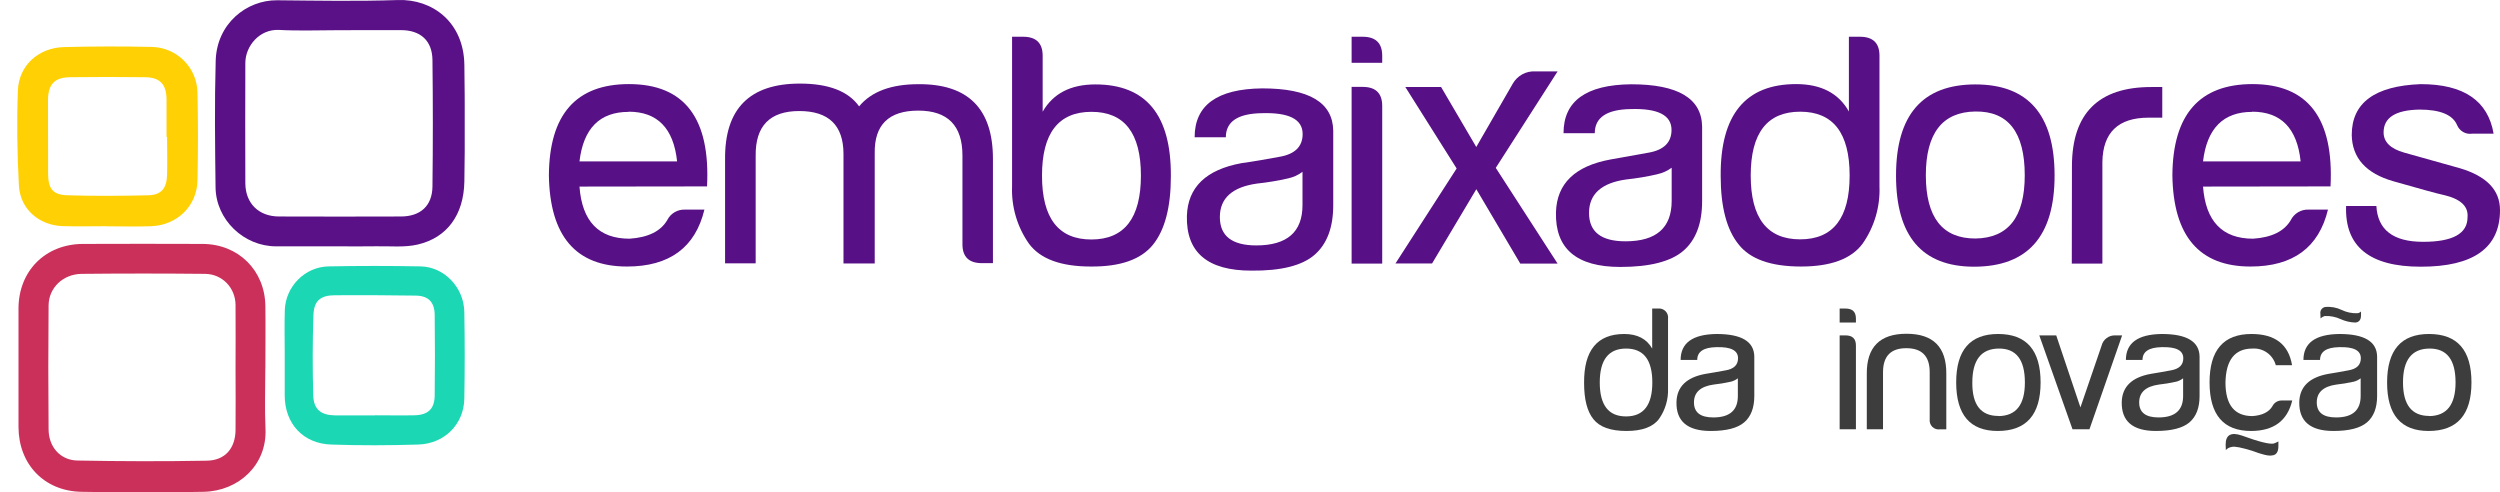 <svg width="198" height="39" viewBox="0 0 198 39" fill="none" xmlns="http://www.w3.org/2000/svg">
<g clip-path="url(#clip0_2182_15071)">
<path d="M26.897 19.51H21.867C19.307 19.51 17.1 17.402 17.072 14.834C17.031 11.491 16.988 8.148 17.083 4.808C17.169 1.849 19.547 -0.002 21.95 0.021C25.138 0.052 28.329 0.112 31.514 0.003C34.235 -0.09 36.731 1.737 36.778 5.14C36.819 8.219 36.828 11.3 36.778 14.379C36.73 17.002 35.422 18.819 33.09 19.366C32.03 19.615 30.878 19.483 29.768 19.506C28.804 19.524 27.85 19.51 26.897 19.51ZM26.931 2.39C25.322 2.39 23.709 2.456 22.102 2.371C20.558 2.29 19.433 3.644 19.431 4.987C19.423 8.164 19.415 11.342 19.431 14.519C19.441 16.109 20.495 17.14 22.087 17.146C25.307 17.157 28.527 17.157 31.747 17.146C33.295 17.146 34.232 16.304 34.251 14.778C34.291 11.436 34.291 8.094 34.251 4.752C34.232 3.216 33.3 2.39 31.762 2.386C30.151 2.386 28.543 2.39 26.931 2.39Z" fill="#5A1187"/>
<path d="M21.014 29.146C21.014 30.753 20.955 32.362 21.028 33.965C21.157 36.798 18.923 38.894 16.126 38.952C12.903 39.021 9.679 39.009 6.457 38.952C3.488 38.897 1.467 36.759 1.465 33.798C1.465 30.683 1.465 27.568 1.465 24.454C1.465 21.467 3.583 19.33 6.568 19.319C9.726 19.307 12.884 19.307 16.043 19.319C18.871 19.327 20.978 21.404 21.018 24.233C21.04 25.872 21.018 27.511 21.018 29.15L21.014 29.146ZM18.655 29.252C18.655 27.547 18.672 25.843 18.655 24.138C18.636 22.786 17.602 21.699 16.23 21.69C12.976 21.657 9.721 21.657 6.465 21.69C4.989 21.707 3.859 22.799 3.848 24.185C3.819 27.463 3.819 30.741 3.848 34.019C3.862 35.41 4.783 36.448 6.133 36.474C9.55 36.538 12.97 36.548 16.387 36.486C17.829 36.461 18.634 35.511 18.655 34.072C18.675 32.464 18.656 30.858 18.655 29.252Z" fill="#CB305A"/>
<path d="M8.416 17.916C7.267 17.916 6.116 17.944 4.969 17.909C3.097 17.852 1.597 16.561 1.497 14.697C1.361 12.186 1.319 9.66 1.418 7.148C1.497 5.172 3.056 3.782 5.062 3.729C7.392 3.669 9.723 3.665 12.053 3.717C13.003 3.743 13.906 4.134 14.574 4.807C15.242 5.48 15.624 6.384 15.64 7.331C15.692 9.654 15.692 11.978 15.64 14.303C15.593 16.329 14.021 17.844 11.963 17.917C10.783 17.958 9.599 17.924 8.417 17.924L8.416 17.916ZM13.232 10.841H13.19C13.19 9.857 13.197 8.874 13.19 7.89C13.18 6.672 12.68 6.13 11.476 6.115C9.504 6.091 7.531 6.091 5.557 6.115C4.306 6.131 3.802 6.685 3.802 7.958C3.802 9.892 3.805 11.826 3.811 13.76C3.816 14.943 4.177 15.431 5.344 15.466C7.476 15.531 9.615 15.519 11.748 15.466C12.768 15.438 13.194 14.928 13.23 13.891C13.261 12.873 13.232 11.856 13.232 10.841Z" fill="#FFD105"/>
<path d="M22.55 28.089C22.55 26.912 22.519 25.734 22.557 24.558C22.618 22.693 24.147 21.133 26.023 21.098C28.452 21.051 30.883 21.051 33.314 21.098C35.185 21.134 36.739 22.765 36.774 24.7C36.815 26.991 36.815 29.283 36.774 31.578C36.736 33.598 35.208 35.144 33.124 35.208C30.828 35.279 28.525 35.289 26.223 35.208C23.994 35.132 22.558 33.545 22.549 31.328C22.549 30.247 22.549 29.168 22.549 28.088L22.55 28.089ZM29.692 32.898V32.891C30.745 32.891 31.798 32.913 32.841 32.891C33.914 32.862 34.416 32.377 34.428 31.317C34.453 29.192 34.453 27.066 34.428 24.939C34.418 23.926 33.929 23.424 32.921 23.412C30.788 23.38 28.656 23.37 26.524 23.383C25.384 23.39 24.864 23.811 24.824 24.958C24.752 27.079 24.747 29.204 24.811 31.33C24.844 32.432 25.422 32.88 26.54 32.899C27.592 32.909 28.642 32.898 29.692 32.898Z" fill="#1BD7B4"/>
</g>
<path d="M45.895 14.777C46.097 17.529 47.419 18.905 49.862 18.905C51.339 18.806 52.335 18.313 52.85 17.425C52.979 17.169 53.179 16.956 53.426 16.809C53.673 16.663 53.956 16.591 54.242 16.601H55.79C55.066 19.606 53.021 21.109 49.655 21.109C45.605 21.109 43.544 18.701 43.472 13.886C43.504 9.071 45.617 6.663 49.81 6.66C54.21 6.66 56.273 9.361 55.997 14.763L45.895 14.777ZM49.784 8.861C47.502 8.861 46.205 10.167 45.895 12.781H53.626C53.347 10.157 52.067 8.846 49.784 8.846V8.861Z" fill="#571086"/>
<path d="M69.278 12.148V20.868H66.804V12.2C66.804 9.929 65.637 8.794 63.303 8.794C60.968 8.794 59.817 9.98 59.849 12.352V20.857H57.426V12.603C57.394 8.614 59.37 6.62 63.354 6.62C65.618 6.62 67.184 7.219 68.041 8.424C69.007 7.256 70.57 6.67 72.732 6.668C76.672 6.636 78.641 8.608 78.641 12.585V20.842H77.773C76.739 20.842 76.226 20.343 76.226 19.345V12.318C76.226 9.944 75.058 8.758 72.721 8.761C70.384 8.763 69.237 9.892 69.278 12.148Z" fill="#571086"/>
<path d="M86.752 6.686C90.771 6.686 92.764 9.112 92.732 13.964C92.732 16.405 92.26 18.211 91.314 19.382C90.368 20.553 88.727 21.128 86.391 21.109C84.019 21.109 82.388 20.507 81.497 19.304C80.565 17.978 80.094 16.383 80.156 14.763V2.91H81.031C82.061 2.91 82.576 3.41 82.579 4.408V8.846C83.404 7.406 84.795 6.686 86.752 6.686ZM90.361 13.912C90.361 10.54 89.055 8.854 86.442 8.857C83.83 8.859 82.525 10.544 82.527 13.912C82.527 17.285 83.832 18.97 86.442 18.968C89.052 18.965 90.359 17.276 90.361 13.901V13.912Z" fill="#571086"/>
<path d="M101.323 12.421C102.554 12.214 103.169 11.611 103.169 10.613C103.169 9.444 102.087 8.895 99.923 8.964C98.032 8.996 97.086 9.632 97.086 10.872H94.615C94.615 8.328 96.402 7.037 99.974 7C103.688 7 105.56 8.118 105.592 10.354V16.256C105.592 18.014 105.1 19.322 104.115 20.18C103.13 21.038 101.46 21.456 99.106 21.434C95.635 21.434 93.933 19.989 94.002 17.099C94.073 14.829 95.516 13.436 98.331 12.921C99.225 12.799 100.222 12.625 101.323 12.421ZM102.043 14.123C101.227 14.31 100.401 14.449 99.568 14.537C97.598 14.81 96.613 15.695 96.613 17.192C96.613 18.688 97.575 19.437 99.498 19.437C101.941 19.437 103.161 18.37 103.158 16.238V13.608C102.827 13.857 102.447 14.032 102.043 14.123Z" fill="#571086"/>
<path d="M109.471 4.974H107.048V2.91H107.923C108.952 2.91 109.468 3.41 109.471 4.408V4.974ZM109.471 20.876H107.048V6.882H107.923C108.952 6.882 109.468 7.381 109.471 8.38V20.876Z" fill="#571086"/>
<path d="M110.52 20.868L115.366 13.343L111.303 6.893H114.136L116.921 11.642L119.805 6.638C119.983 6.321 120.246 6.06 120.565 5.886C120.884 5.712 121.245 5.632 121.608 5.654H123.362L118.465 13.295L123.362 20.879H120.407L116.925 14.985L113.419 20.868H110.52Z" fill="#571086"/>
<path d="M130.538 12.096C131.77 11.889 132.385 11.287 132.385 10.288C132.385 9.119 131.303 8.57 129.138 8.639C127.252 8.671 126.308 9.307 126.306 10.547H123.831C123.831 8.003 125.617 6.712 129.19 6.675C132.901 6.675 134.774 7.793 134.808 10.029V15.931C134.808 17.689 134.316 18.997 133.331 19.855C132.337 20.713 130.668 21.142 128.333 21.142C124.861 21.142 123.161 19.697 123.233 16.808C123.299 14.537 124.742 13.144 127.561 12.629C128.44 12.474 129.438 12.3 130.538 12.096ZM131.277 13.797C130.463 13.986 129.637 14.124 128.806 14.212C126.836 14.485 125.851 15.37 125.851 16.867C125.851 18.363 126.814 19.112 128.74 19.112C131.177 19.112 132.396 18.045 132.396 15.913V13.284C132.058 13.535 131.67 13.71 131.259 13.797H131.277Z" fill="#571086"/>
<path d="M148.855 4.408V14.763C148.917 16.383 148.446 17.978 147.514 19.304C146.62 20.51 144.989 21.111 142.62 21.109C140.251 21.106 138.61 20.522 137.697 19.356C136.751 18.187 136.278 16.381 136.278 13.938C136.244 9.086 138.237 6.66 142.258 6.66C144.228 6.66 145.619 7.384 146.432 8.831V2.91H147.307C148.339 2.91 148.855 3.41 148.855 4.408ZM142.576 18.956C145.186 18.956 146.491 17.271 146.491 13.901C146.491 10.531 145.186 8.846 142.576 8.846C139.963 8.846 138.657 10.531 138.657 13.901C138.657 17.271 139.961 18.956 142.568 18.956H142.576Z" fill="#571086"/>
<path d="M162.723 13.901C162.723 18.716 160.593 21.123 156.334 21.123C152.222 21.114 150.166 18.706 150.166 13.901C150.166 9.096 152.258 6.691 156.444 6.686C160.63 6.686 162.723 9.091 162.723 13.901ZM156.444 18.89C159.057 18.858 160.362 17.19 160.36 13.886C160.36 10.479 159.054 8.794 156.444 8.831C153.834 8.868 152.528 10.553 152.526 13.886C152.531 17.222 153.837 18.89 156.444 18.89Z" fill="#571086"/>
<path d="M164.098 13.18C164.098 8.989 166.19 6.893 170.376 6.893H171.252V9.319H170.17C167.766 9.319 166.546 10.489 166.509 12.829V20.879H164.086L164.098 13.18Z" fill="#571086"/>
<path d="M174.48 14.777C174.684 17.529 176.006 18.905 178.447 18.905C179.924 18.806 180.92 18.313 181.435 17.425C181.564 17.169 181.764 16.956 182.011 16.809C182.257 16.663 182.541 16.591 182.827 16.601H184.375C183.651 19.606 181.605 21.109 178.236 21.109C174.183 21.109 172.122 18.701 172.053 13.886C172.085 9.071 174.198 6.663 178.391 6.66C182.789 6.66 184.851 9.361 184.578 14.763L174.48 14.777ZM178.369 8.861C176.086 8.861 174.79 10.167 174.48 12.781H182.21C181.935 10.157 180.654 8.846 178.369 8.846V8.861Z" fill="#571086"/>
<path d="M198 16.638C198 19.631 195.907 21.126 191.721 21.123C187.666 21.123 185.696 19.521 185.811 16.316H188.209C188.312 18.204 189.543 19.15 191.902 19.152C194.261 19.155 195.437 18.502 195.429 17.192C195.501 16.329 194.865 15.745 193.523 15.44C193.043 15.336 191.721 14.975 189.557 14.356C187.392 13.737 186.293 12.515 186.258 10.691C186.258 8.144 188.079 6.802 191.721 6.664C195.124 6.664 197.048 7.972 197.494 10.588H195.791C195.547 10.624 195.298 10.578 195.084 10.457C194.869 10.335 194.701 10.146 194.606 9.918C194.262 9.09 193.265 8.679 191.618 8.679C189.727 8.714 188.781 9.315 188.781 10.484C188.781 11.243 189.323 11.777 190.406 12.085C191.49 12.393 192.958 12.805 194.812 13.32C196.94 13.949 198.002 15.055 198 16.638Z" fill="#571086"/>
<path d="M132.108 25.247V30.757C132.142 31.618 131.893 32.466 131.399 33.172C130.924 33.813 130.062 34.133 128.814 34.133C127.565 34.133 126.694 33.823 126.199 33.201C125.697 32.576 125.46 31.619 125.46 30.321C125.443 27.744 126.502 26.455 128.637 26.452C129.678 26.452 130.417 26.837 130.853 27.606V24.437H131.318C131.427 24.424 131.537 24.436 131.64 24.473C131.743 24.509 131.836 24.569 131.913 24.647C131.989 24.725 132.046 24.82 132.08 24.924C132.114 25.028 132.124 25.139 132.108 25.247ZM128.784 32.98C130.171 32.98 130.864 32.083 130.864 30.291C130.864 28.499 130.171 27.604 128.784 27.606C127.396 27.606 126.701 28.501 126.701 30.291C126.701 32.081 127.391 32.977 128.77 32.98H128.784Z" fill="#3D3D3D"/>
<path d="M136.666 29.333C137.324 29.222 137.652 28.904 137.652 28.372C137.652 27.75 137.08 27.458 135.927 27.495C134.923 27.515 134.421 27.853 134.421 28.509H133.106C133.106 27.16 134.056 26.475 135.957 26.452C137.927 26.452 138.922 27.047 138.941 28.235V31.363C138.941 32.295 138.677 32.989 138.147 33.446C137.615 33.904 136.733 34.133 135.492 34.133C133.645 34.133 132.74 33.365 132.777 31.829C132.814 30.621 133.581 29.882 135.078 29.61C135.554 29.533 136.083 29.444 136.666 29.333ZM137.036 30.239C136.602 30.337 136.163 30.41 135.721 30.457C134.679 30.602 134.162 31.075 134.162 31.87C134.162 32.665 134.672 33.061 135.695 33.061C136.992 33.061 137.64 32.495 137.638 31.363V29.962C137.464 30.096 137.264 30.19 137.05 30.239H137.036Z" fill="#3D3D3D"/>
<path d="M146.989 25.546H145.7V24.437H146.166C146.716 24.437 146.989 24.7 146.989 25.232V25.546ZM146.989 33.996H145.7V26.563H146.166C146.716 26.563 146.989 26.83 146.989 27.358V33.996Z" fill="#3D3D3D"/>
<path d="M149.135 29.47V33.996H147.85V29.614C147.833 27.491 148.883 26.431 151 26.434C153.118 26.436 154.167 27.497 154.147 29.614V34.004H153.656C153.546 34.021 153.434 34.013 153.329 33.98C153.223 33.946 153.126 33.889 153.046 33.812C152.966 33.735 152.906 33.64 152.868 33.535C152.831 33.431 152.819 33.319 152.832 33.209V29.47C152.832 28.21 152.217 27.579 150.986 27.577C149.754 27.574 149.138 28.205 149.135 29.47Z" fill="#3D3D3D"/>
<path d="M161.615 30.291C161.615 32.853 160.483 34.133 158.217 34.133C156.028 34.133 154.933 32.853 154.93 30.291C154.928 27.73 156.036 26.45 158.254 26.452C160.495 26.452 161.615 27.732 161.615 30.291ZM158.291 32.954C159.68 32.936 160.373 32.049 160.371 30.291C160.371 28.484 159.678 27.589 158.291 27.606C156.905 27.623 156.211 28.518 156.208 30.291C156.193 32.059 156.88 32.943 158.269 32.943L158.291 32.954Z" fill="#3D3D3D"/>
<path d="M161.512 26.563H162.853L164.77 32.266L166.443 27.384C166.502 27.139 166.645 26.922 166.848 26.772C167.05 26.622 167.299 26.548 167.551 26.563H168.072L165.486 33.996H164.142L161.512 26.563Z" fill="#3D3D3D"/>
<path d="M171.931 29.333C172.589 29.222 172.917 28.904 172.917 28.372C172.917 27.75 172.342 27.458 171.193 27.495C170.188 27.515 169.686 27.853 169.686 28.509H168.371C168.371 27.16 169.32 26.475 171.218 26.452C173.188 26.452 174.184 27.047 174.206 28.235V31.363C174.206 32.295 173.942 32.989 173.412 33.446C172.883 33.902 171.996 34.131 170.753 34.133C168.911 34.133 168.007 33.365 168.042 31.829C168.079 30.621 168.846 29.882 170.343 29.61C170.816 29.533 171.348 29.444 171.931 29.333ZM172.301 30.239C171.867 30.337 171.428 30.41 170.986 30.457C169.944 30.602 169.423 31.075 169.423 31.87C169.423 32.665 169.937 33.061 170.956 33.061C172.256 33.061 172.903 32.495 172.903 31.363V29.962C172.732 30.093 172.536 30.188 172.326 30.239H172.301Z" fill="#3D3D3D"/>
<path d="M181.531 28.923H180.242C180.134 28.523 179.891 28.173 179.554 27.933C179.217 27.693 178.808 27.577 178.395 27.606C177.006 27.606 176.293 28.501 176.257 30.291C176.257 32.066 176.969 32.954 178.395 32.954C179.178 32.898 179.71 32.632 179.983 32.158C180.052 32.022 180.157 31.908 180.288 31.83C180.419 31.752 180.57 31.714 180.722 31.718H181.546C181.161 33.326 180.074 34.131 178.284 34.133C176.095 34.133 175 32.852 174.997 30.291C174.995 27.73 176.103 26.45 178.321 26.452C180.185 26.452 181.255 27.276 181.531 28.923ZM176.271 35.209C176.271 34.44 176.7 34.202 177.557 34.496C178.908 34.991 179.751 35.198 180.079 35.128C180.207 35.084 180.331 35.028 180.449 34.962V35.331C180.449 35.805 180.275 36.053 179.928 36.071C179.682 36.125 179.161 36.002 178.366 35.701C177.527 35.446 176.988 35.331 176.751 35.398C176.572 35.423 176.407 35.511 176.286 35.646L176.271 35.209Z" fill="#3D3D3D"/>
<path d="M185.992 29.333C186.65 29.222 186.978 28.904 186.978 28.372C186.978 27.75 186.406 27.458 185.253 27.495C184.249 27.515 183.747 27.853 183.747 28.509H182.432C182.432 27.16 183.382 26.475 185.283 26.452C187.253 26.452 188.248 27.047 188.267 28.235V31.363C188.267 32.295 188.003 32.989 187.473 33.446C186.944 33.902 186.059 34.131 184.818 34.133C182.971 34.133 182.07 33.364 182.103 31.829C182.14 30.621 182.907 29.882 184.404 29.611C184.884 29.533 185.42 29.444 185.992 29.333ZM186.362 30.239C185.928 30.337 185.489 30.41 185.047 30.457C184.009 30.602 183.488 31.075 183.488 31.87C183.488 32.665 183.998 33.061 185.021 33.061C186.316 33.061 186.964 32.495 186.964 31.363V29.962C186.793 30.094 186.597 30.189 186.387 30.239H186.362ZM183.776 24.862C183.753 24.741 183.779 24.615 183.848 24.513C183.918 24.41 184.024 24.339 184.145 24.315C184.597 24.269 185.052 24.35 185.46 24.548C185.852 24.737 186.285 24.826 186.72 24.807C186.823 24.791 186.919 24.743 186.993 24.67V24.973C186.993 25.321 186.845 25.513 186.554 25.546C186.146 25.536 185.745 25.443 185.375 25.273C184.981 25.091 184.549 25.008 184.116 25.029C183.993 25.065 183.88 25.129 183.787 25.217L183.776 24.862Z" fill="#3D3D3D"/>
<path d="M195.74 30.291C195.74 32.853 194.608 34.133 192.345 34.133C190.151 34.133 189.056 32.853 189.058 30.291C189.061 27.73 190.169 26.45 192.382 26.452C194.623 26.452 195.742 27.732 195.74 30.291ZM192.397 32.954C193.786 32.936 194.48 32.049 194.48 30.291C194.48 28.484 193.786 27.589 192.397 27.606C191.008 27.623 190.315 28.518 190.318 30.291C190.318 32.059 191.011 32.943 192.397 32.943V32.954Z" fill="#3D3D3D"/>
<defs>
<clipPath id="clip0_2182_15071">
<rect width="35.442" height="39" fill="white" transform="translate(1.363)"/>
</clipPath>
</defs>
</svg>
